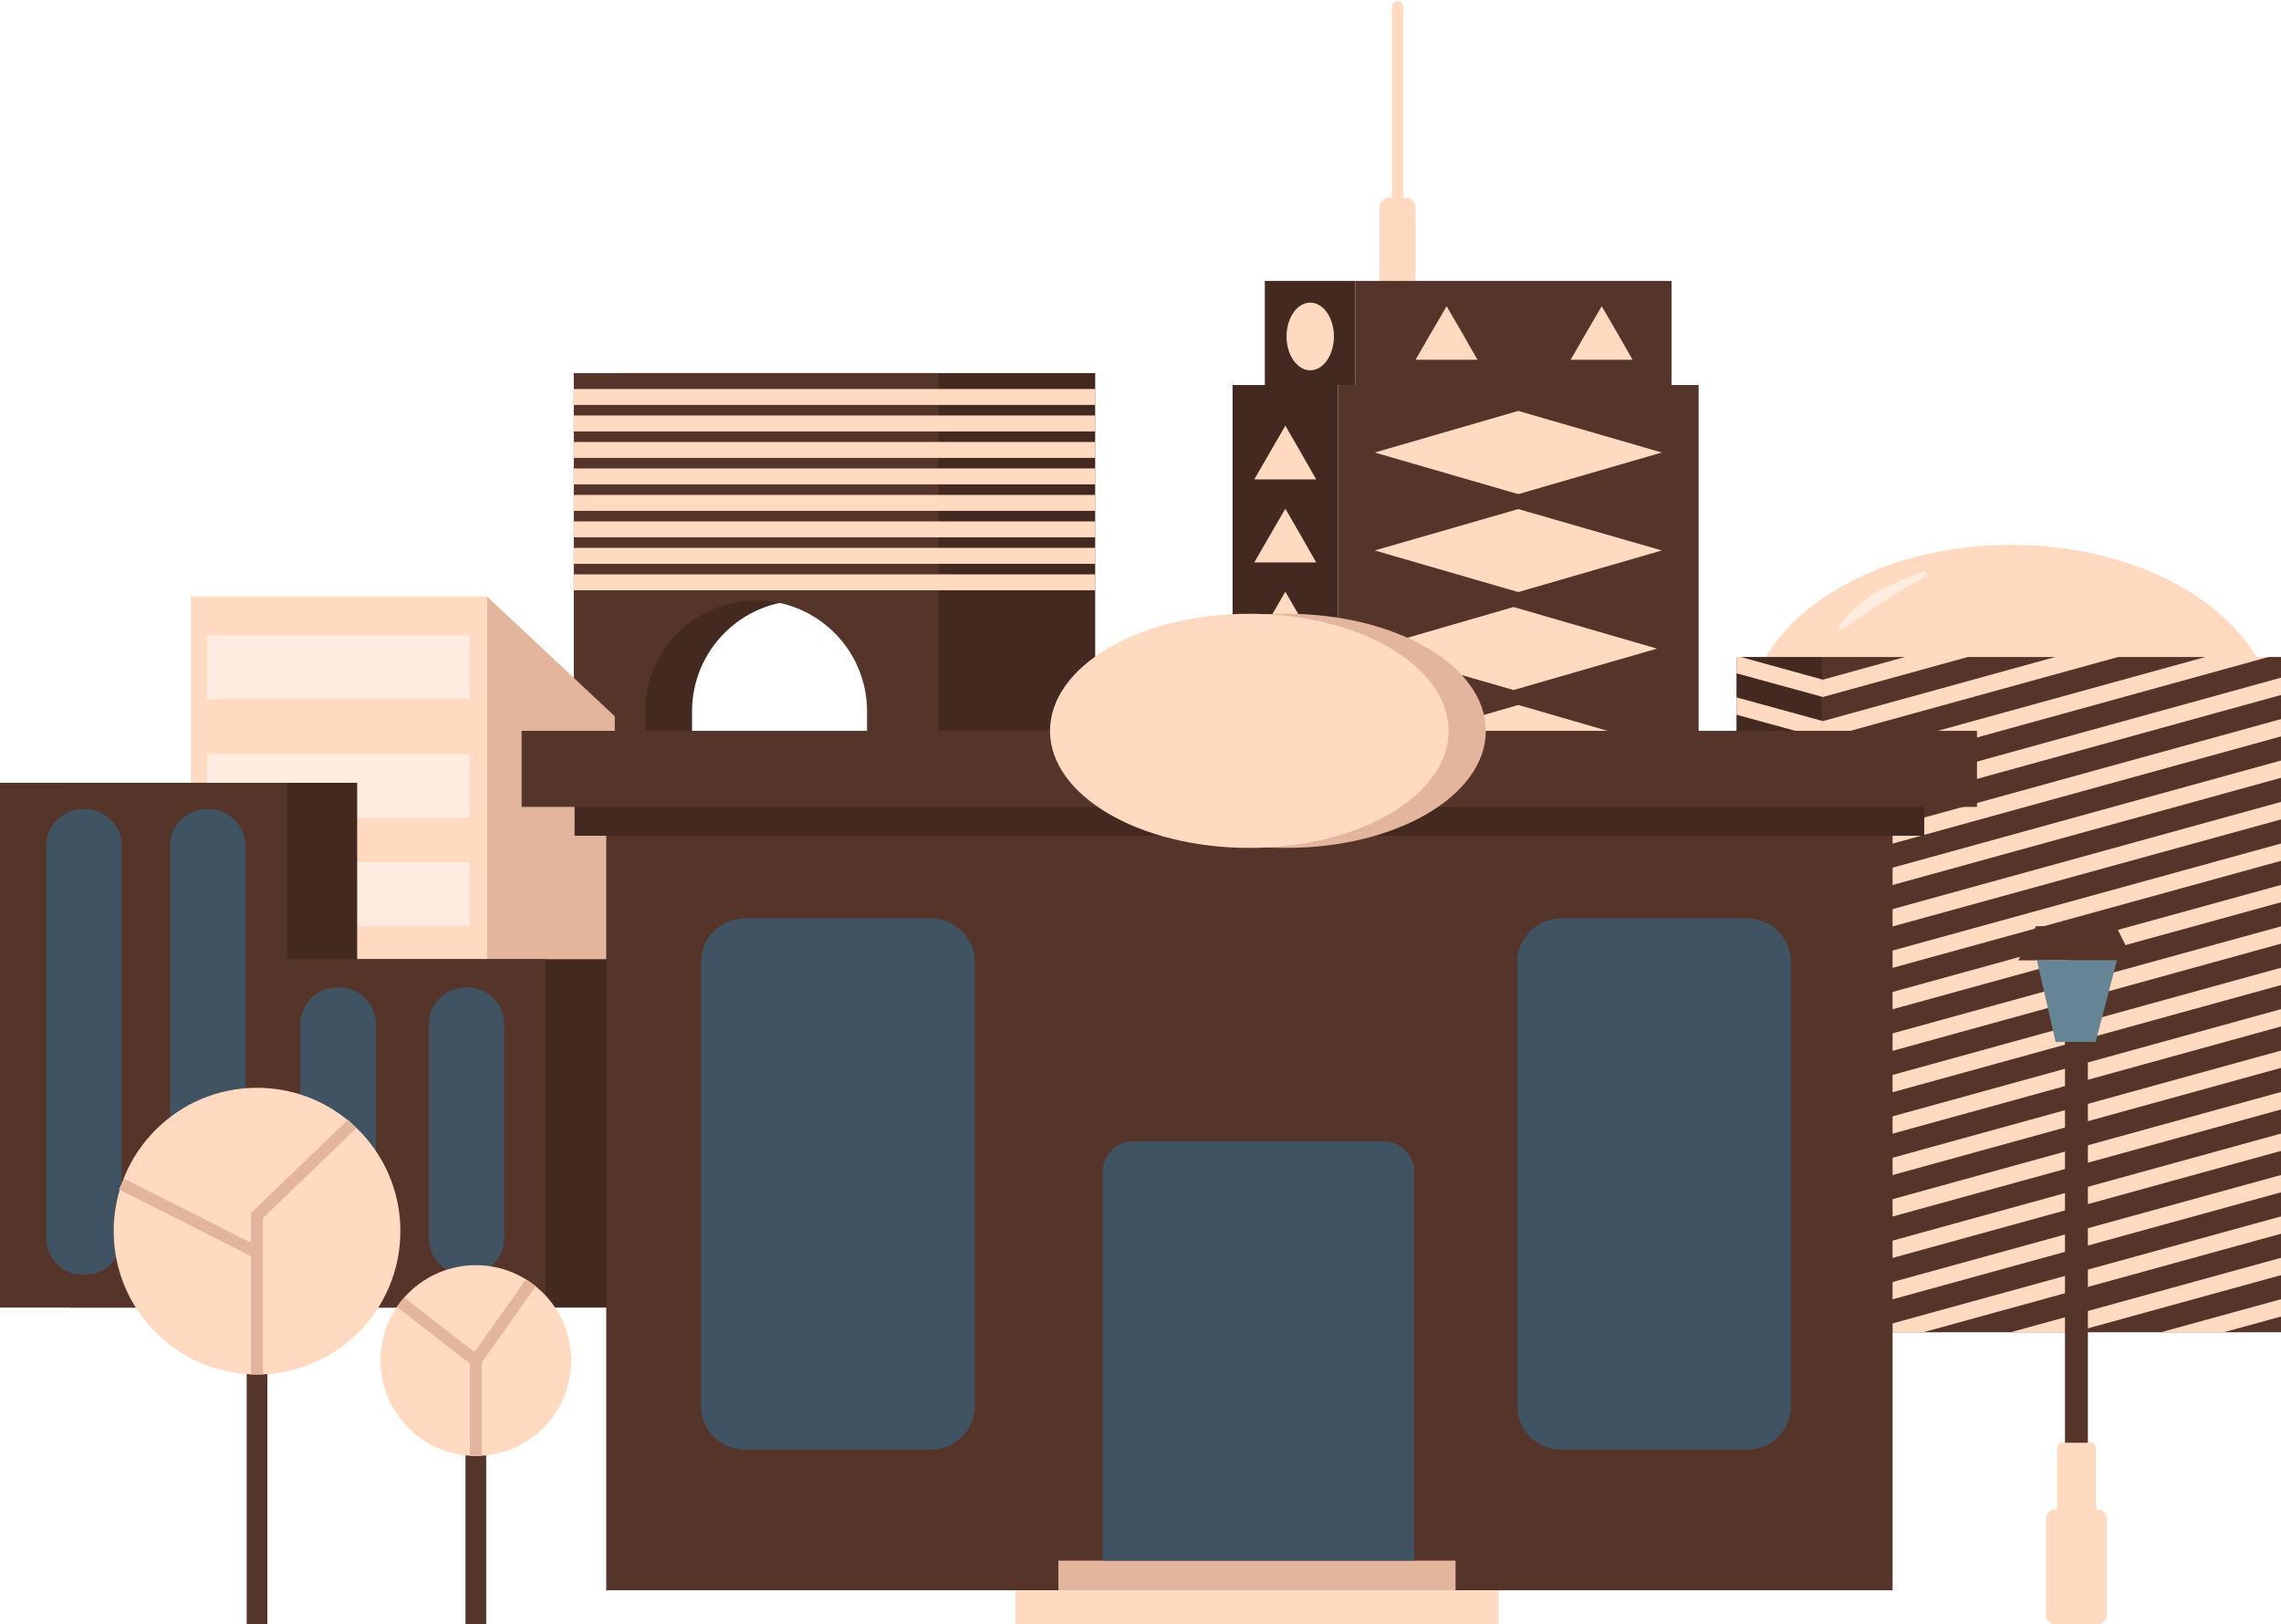 <?xml version="1.0" encoding="utf-8"?>
<!-- Generator: Adobe Illustrator 23.1.0, SVG Export Plug-In . SVG Version: 6.00 Build 0)  -->
<svg version="1.1" xmlns="http://www.w3.org/2000/svg" xmlns:xlink="http://www.w3.org/1999/xlink" x="0px" y="0px"
	 viewBox="0 0 1145.7 815.9" style="enable-background:new 0 0 1145.7 815.9;" xml:space="preserve">
<style type="text/css">
	.st0{display:none;}
	.st1{display:inline;}
	.st2{fill:url(#SVGID_1_);}
	.st3{fill:#FFFFFF;}
	.st4{display:inline;fill:#A6D3DD;}
	.st5{display:inline;fill:#8BC0CC;}
	.st6{fill:#289358;}
	.st7{fill:#1E7A45;}
	.st8{fill:#7F4F38;}
	.st9{fill:#0D7057;}
	.st10{fill:#703C28;}
	.st11{fill:#602E1E;}
	.st12{fill:#08513C;}
	.st13{fill:#CAE5FF;}
	.st14{opacity:0.5;fill:#FFFFFF;enable-background:new    ;}
	.st15{fill:#6D1700;}
	.st16{fill:#A0341C;}
	.st17{fill:#262626;}
	.st18{fill:#C67A2E;}
	.st19{fill:#111111;}
	.st20{fill:url(#SVGID_2_);}
	.st21{opacity:0.4;fill:#111111;enable-background:new    ;}
	.st22{fill:#442920;}
	.st23{fill:#553529;}
	.st24{fill:#FFD9C0;}
	.st25{fill:#FFECE1;}
	.st26{fill:#E2B59C;}
	.st27{fill:#3F5362;}
	.st28{fill:#658494;}
	.st29{fill:none;stroke:#B58862;stroke-width:3;stroke-linecap:round;stroke-miterlimit:10;}
	.st30{fill:none;stroke:#8E2419;stroke-width:2;stroke-linecap:round;stroke-miterlimit:10;}
	.st31{fill:none;stroke:#F7E0D0;stroke-width:3;stroke-miterlimit:10;}
</style>
<g id="Layer_1">
	<g class="st0">
		<g class="st1">
			<g>
				
					<linearGradient id="SVGID_1_" gradientUnits="userSpaceOnUse" x1="1986.55" y1="-1526.068" x2="1986.55" y2="-2245.668" gradientTransform="matrix(1 0 0 1 -72 2583.768)">
					<stop  offset="0" style="stop-color:#DCEAF7"/>
					<stop  offset="1" style="stop-color:#C1DDF7"/>
				</linearGradient>
				<rect x="1333.4" y="338.1" class="st2" width="1162.3" height="719.6"/>
			</g>
			<path class="st3" d="M2420.4,586.9c0,1.9-2.7,3.1-6,3.1H2277c-3.3,0-6.4-1.2-6.4-3.1v-5.7c0-1.9,3.1-3.8,6.4-3.8h137.4
				c3.3,0,6,1.8,6,3.8V586.9L2420.4,586.9z"/>
			<path class="st3" d="M2472.3,601.6c0,1.9-4.9,3.5-10.8,3.5H2212c-6,0-10.9-1.6-10.9-3.5v-5.7c0-1.9,4.9-3.4,10.9-3.4h249.4
				c6,0,10.8,1.4,10.8,3.4v5.7H2472.3z"/>
			<path class="st3" d="M2406.2,572.2c0,1.5-2.5,2.7-5.6,2.7h-72.4c-3.1,0-5.6-1.2-5.6-2.7v-8c0-1.5,2.5-2.7,5.6-2.7h72.4
				c3.1,0,5.6,1.2,5.6,2.7V572.2z"/>
			<path class="st3" d="M1761,590.1c0,3.6-2.9,6.6-6.6,6.6h-340.8c-3.6,0-6.6-2.9-6.6-6.6v-0.2c0-3.6,2.9-6.6,6.6-6.6h340.8
				c3.6,0,6.6,2.9,6.6,6.6L1761,590.1L1761,590.1z"/>
			<path class="st3" d="M1823,574.2c0,2.7-3.8,4.9-8.4,4.9h-255.1c-4.7,0-8.5-2.2-8.5-4.9v-1.8c0-2.7,3.8-4.9,8.5-4.9h255.1
				c4.7,0,8.4,2.2,8.4,4.9V574.2L1823,574.2z"/>
			<path class="st3" d="M1789.5,557.1c0,2.5-2,4.4-4.5,4.4h-104c-2.5,0-4.5-2-4.5-4.4v-5c0-2.5,2-4.8,4.5-4.8h104
				c2.5,0,4.5,2.3,4.5,4.8V557.1L1789.5,557.1z"/>
			<path class="st3" d="M1420.5,656.9c0,3.7-3,6.7-6.7,6.7h-32.6c-3.7,0-6.7-3-6.7-6.7v-3.3c0-3.7,3-6.7,6.7-6.7h32.6
				c3.7,0,6.7,3,6.7,6.7V656.9z"/>
			<path class="st3" d="M1839.7,501.4c0,3.6-2.9,6.5-6.6,6.5h-13.7c-3.6,0-6.5-2.9-6.5-6.5v-0.3c0-3.6,2.9-6.5,6.5-6.5h13.7
				c3.6,0,6.6,2.9,6.6,6.5V501.4z"/>
			<path class="st3" d="M1860.6,503.8c0,2.3-1.9,4.2-4.2,4.2l0,0c-2.3,0-4.2-1.9-4.2-4.2v-5c0-2.3,1.9-4.2,4.2-4.2l0,0
				c2.3,0,4.2,1.9,4.2,4.2V503.8z"/>
			<path class="st3" d="M2024.6,501.3c0,3.7-3,6.7-6.7,6.7h-121.3c-3.7,0-6.7-3-6.7-6.7l0,0c0-3.7,3-6.7,6.7-6.7h121.3
				C2021.6,494.6,2024.6,497.6,2024.6,501.3L2024.6,501.3z"/>
			<path class="st3" d="M2003.7,484.6c0,3.2-2.6,5.9-5.9,5.9h-68.6c-3.2,0-5.9-2.6-5.9-5.9l0,0c0-3.2,2.6-5.9,5.9-5.9h68.6
				C2001.1,478.7,2003.7,481.3,2003.7,484.6L2003.7,484.6z"/>
		</g>
		<polygon class="st4" points="1631.5,963.6 1631.5,938.4 1607.6,938.4 1607.6,929.6 1591.2,929.6 1591.2,910.8 1578.6,910.1 
			1578.6,919.6 1564.8,919.6 1564.8,884.3 1557.2,884.3 1557.2,868 1559.7,868 1560,865.4 1553.5,865.4 1553.5,857.9 1532.1,857.9 
			1532.1,865.4 1523.2,865.4 1523.2,857.9 1519.5,857.9 1519.5,865.4 1514.4,865.4 1514.4,857.9 1510.7,857.9 1510.7,865.4 
			1501.8,865.4 1501.8,868 1504.4,868 1504.4,907 1472.9,907 1472.9,840.3 1471.6,840.3 1471.6,834 1470.4,834 1470.4,818.9 
			1469.1,818.9 1469.1,834 1467.9,834 1467.9,822.6 1466.6,822.6 1466.6,834 1462.8,834 1462.8,839 1457.8,839 1457.8,963.6 		"/>
		<polygon class="st5" points="1430.1,963.6 1430.1,949.8 1449,949.8 1449,928.4 1466.6,928.4 1466.6,952.3 1481.7,953.6 
			1481.7,933.4 1503.1,933.4 1503.1,901.9 1525.8,901.9 1525.8,941 1553.5,941.4 1553.5,889.4 1562.3,889.4 1562.3,886.8 
			1572.3,886.8 1572.3,888.1 1576.1,889.4 1576.1,904.5 1597.5,904 1597.5,929.6 1608.8,930.5 1608.8,856.6 1622.7,856.6 
			1622.7,860.4 1641.6,860 1641.6,954.8 1641.6,963.6 		"/>
		<polygon class="st4" points="2440.9,963.6 2440.9,938.4 2417,938.4 2417,929.6 2400.6,929.6 2400.6,910.8 2388,910.1 2388,919.6 
			2374.2,919.6 2374.2,884.3 2366.6,884.3 2366.6,868 2369.1,868 2369.3,865.4 2362.8,865.4 2362.8,857.9 2341.4,857.9 
			2341.4,865.4 2332.6,865.4 2332.6,857.9 2328.8,857.9 2328.8,865.4 2323.8,865.4 2323.8,857.9 2320,857.9 2320,865.4 
			2311.2,865.4 2311.2,868 2313.7,868 2313.7,907 2282.3,907 2282.3,840.3 2281,840.3 2281,834 2279.8,834 2279.8,818.9 
			2278.5,818.9 2278.5,834 2277.2,834 2277.2,822.6 2276,822.6 2276,834 2272.2,834 2272.2,839 2267.2,839 2267.2,963.6 		"/>
		<polygon class="st5" points="2451,963.6 2451,949.8 2432.1,949.8 2432.1,928.4 2414.4,928.4 2414.4,952.3 2399.3,953.6 
			2399.3,933.4 2377.9,933.4 2377.9,901.9 2355.3,901.9 2355.3,941 2327.6,941.4 2327.6,889.4 2318.8,889.4 2318.8,886.8 
			2308.7,886.8 2308.7,888.1 2304.9,889.4 2304.9,904.5 2283.5,904 2283.5,929.6 2272.2,930.5 2272.2,856.6 2258.4,856.6 
			2258.4,860.4 2239.5,860 2239.5,954.8 2239.5,963.6 		"/>
		<g class="st1">
			<path class="st6" d="M1875.2,976.2c-64.8-3.4-362.9-37.3-398,5.4c-8.7,10.6-17.4,33.5,21.9,70.5c39.3,36.9,242.2,5.9,354.1-1.7
				c98.6-6.7,331.2,21.2,427.7,4.3c42.4-7.4,154.3-87.5,55.2-90.8C2186.1,958.9,2025.3,972.3,1875.2,976.2z"/>
			<path class="st7" d="M1880.1,985.2c-57.7-1.7-323.3-19-354.6,2.8c-7.7,5.4-15.5,17.1,19.5,35.9s215.8,3,315.5-0.9
				c87.9-3.4,295.1,10.8,381.1,2.2c37.7-3.8,130.5-42.2,42.2-43.9C2150.1,978.7,2013.8,983.2,1880.1,985.2z"/>
		</g>
		<g class="st1">
			<path class="st8" d="M1540.7,990.9c0,0,11.6-175.9-17.5-280.7s-73.4-158.5-73.4-158.5l18.4-9.3c0,0,63.3,33.2,93.2,139
				c29.9,105.7,53.9,311.5,53.9,311.5L1540.7,990.9z"/>
			<path class="st9" d="M1409.7,549.2c0,0-76.8-42-134.3,6.7c-57.5,48.8-77.4,127.4-77.4,127.4s69-79,108.1-93.6
				C1345.1,575,1409.7,549.2,1409.7,549.2z"/>
			<path class="st9" d="M1415.2,555.2c0,0-83.5,3.8-97.6,110.1c-14.1,106.2,30.3,169,30.3,169s-1.8-84.4,14.3-176
				C1378.4,566.5,1415.2,555.2,1415.2,555.2z"/>
			<path class="st9" d="M1479.9,521.9c0,0,72.4-15,129.8-5.5c38.1,6.3,39.7,61.1,38.9,98.3c-0.3,14.1-17-41.8-54.5-62
				C1556.6,532.4,1479.9,521.9,1479.9,521.9z"/>
			<path class="st9" d="M1440.5,513.6c0,0-73.7-54.8-55-138.9s74.5-57.7,83.5-55.3c0,0-44.9,45.9-44.3,89.6
				C1425.2,452.7,1440.5,513.6,1440.5,513.6z"/>
			<path class="st9" d="M1460.1,507.7c0,0,25.1-90.3,77.1-110.3c52-20.1,113.6,27,113.6,27s-61.1,3.4-93.5,18.3
				C1501.1,468.7,1460.1,507.7,1460.1,507.7z"/>
			<path class="st9" d="M1418.4,516.8c0,0-81.9-87.4-142.4-97.4s-152.1,42-157.1,81.9c0,0,86.4-19,148.1-13.9
				C1306.2,490.7,1418.4,516.8,1418.4,516.8z"/>
			<path class="st10" d="M1434.3,501.4c-25.8,7.6-31.7,41.5-24.2,50.3s45.1,5.2,55.1-3.9c10-9.1,23.2-30.8,11.9-42.8
				C1465.9,493,1434.3,501.4,1434.3,501.4z"/>
			<path class="st11" d="M1415.5,552.9c0,0,25.4-5.8,35.5-12.6s26.6-20,26.6-20s-5,23.7-16.9,28
				C1448.8,552.6,1433.7,556.6,1415.5,552.9z"/>
			<path class="st12" d="M1397.4,547.7c0,0-49.9-18-82.6-7.5s7.3,5.9,30.3,7.5C1368.2,549.4,1397.4,547.7,1397.4,547.7z"/>
			<path class="st12" d="M1386.1,494.6c0,0-24.3-25.9-43.5-33.9s-40.2-8-40.2-8s21.8,6.5,37.3,14.7S1386.1,494.6,1386.1,494.6z"/>
			<path class="st12" d="M1384.9,568.7c0,0-23.7,9.2-32.5,28.9s-5.6,36-5.6,36s6.1-28.4,18.8-42.2
				C1377.2,578.5,1384.9,568.7,1384.9,568.7z"/>
			<path class="st12" d="M1480,478.4c0,0,1.5-26.8,17.7-39.6c16.2-12.8,53-20.6,53-20.6s-21.2,13.4-43,29.6
				C1486,463.9,1480,478.4,1480,478.4z"/>
			<path class="st12" d="M1534,521.7c0,0,51-7,70.6,2.8c19.5,9.8,18.8,27.4,18.8,27.4s-10.2-17.2-30.8-21.5
				C1571.9,526,1534,521.7,1534,521.7z"/>
			<path class="st12" d="M1421.8,395.3c0,0-25.7,26.9-15.1,54.7c10.6,27.8,24,44.6,24,44.6s-12-24-12.4-59.7
				S1421.8,395.3,1421.8,395.3z"/>
			<path class="st11" d="M1536.2,739.4c0,0,18.8,25.4,27.3,98.3c7.7,66.1,2.3,140.2,2.3,140.2l-18.5,6.3c0,0,7.8-39.6,0.8-135.6
				C1541.3,753.2,1536.2,739.4,1536.2,739.4z"/>
		</g>
		<g class="st1">
			<rect x="1635.5" y="710.5" class="st13" width="619.2" height="288.7"/>
			<g>
				<polygon class="st14" points="1812.1,731.4 1662.1,948.1 1648.7,977 1804.1,753.6 				"/>
				<polygon class="st14" points="1743.6,873.3 1696.1,942.7 1694.1,955.7 1740.6,887.5 				"/>
			</g>
			<polygon class="st14" points="2165.3,723.2 1966.9,898.3 1927.2,942.7 2144,751.8 			"/>
			<polygon class="st14" points="2108.6,804.7 1984.6,930 2056.9,872.1 			"/>
			<g>
				<rect x="1602.9" y="706.3" class="st15" width="32.6" height="292.9"/>
				<rect x="1601.2" y="703" class="st16" width="34.3" height="13.4"/>
				<rect x="1601.2" y="717.2" class="st16" width="11.7" height="14.2"/>
				<rect x="1614.6" y="717.2" class="st16" width="22.6" height="14.2"/>
				<rect x="1601.2" y="732.3" class="st16" width="34.3" height="14.2"/>
				<rect x="1601.2" y="748.1" class="st16" width="11.7" height="12.6"/>
				<rect x="1614.6" y="748.1" class="st16" width="22.6" height="12.6"/>
				<rect x="1601.2" y="761.5" class="st16" width="34.3" height="15.1"/>
				<rect x="1601.2" y="777.4" class="st16" width="11.7" height="12.6"/>
				<rect x="1614.6" y="777.4" class="st16" width="22.6" height="12.6"/>
				<rect x="1601.2" y="791.7" class="st16" width="34.3" height="13.4"/>
				<rect x="1601.2" y="807.6" class="st16" width="11.7" height="12.6"/>
				<rect x="1614.6" y="807.6" class="st16" width="22.6" height="12.6"/>
				<rect x="1601.2" y="821.8" class="st16" width="34.3" height="13.4"/>
				<rect x="1601.2" y="837.7" class="st16" width="11.7" height="12.6"/>
				<rect x="1614.6" y="837.7" class="st16" width="22.6" height="12.6"/>
				<rect x="1601.2" y="851.9" class="st16" width="34.3" height="13.4"/>
				<rect x="1601.2" y="866.1" class="st16" width="11.7" height="14.2"/>
				<rect x="1614.6" y="866.1" class="st16" width="22.6" height="14.2"/>
				<rect x="1601.2" y="882" class="st16" width="34.3" height="12.6"/>
				<rect x="1601.2" y="896.3" class="st16" width="11.7" height="13.4"/>
				<rect x="1614.6" y="896.3" class="st16" width="22.6" height="13.4"/>
				<rect x="1601.2" y="911.3" class="st16" width="34.3" height="13.4"/>
				<rect x="1601.2" y="925.5" class="st16" width="11.7" height="13.4"/>
				<rect x="1614.6" y="925.5" class="st16" width="22.6" height="13.4"/>
				<rect x="1601.2" y="941.5" class="st16" width="34.3" height="13.4"/>
				<rect x="1601.2" y="955.7" class="st16" width="11.7" height="14.2"/>
				<rect x="1614.6" y="955.7" class="st16" width="22.6" height="14.2"/>
				<rect x="1601.2" y="970.7" class="st16" width="34.3" height="14.2"/>
				<rect x="1601.2" y="985.8" class="st16" width="11.7" height="13.4"/>
				<rect x="1614.6" y="985.8" class="st16" width="22.6" height="13.4"/>
			</g>
			<g>
				<rect x="2254.7" y="706.3" class="st15" width="32.6" height="292.9"/>
				<rect x="2254.7" y="701.3" class="st16" width="33.5" height="14.2"/>
				<rect x="2277.3" y="717.2" class="st16" width="10.9" height="14.2"/>
				<rect x="2253.1" y="717.2" class="st16" width="22.6" height="14.2"/>
				<rect x="2254.7" y="732.3" class="st16" width="33.5" height="14.2"/>
				<rect x="2277.3" y="748.1" class="st16" width="10.9" height="12.6"/>
				<rect x="2253.1" y="748.1" class="st16" width="22.6" height="12.6"/>
				<rect x="2254.7" y="761.5" class="st16" width="33.5" height="15.1"/>
				<rect x="2277.3" y="777.4" class="st16" width="10.9" height="12.6"/>
				<rect x="2253.1" y="777.4" class="st16" width="22.6" height="12.6"/>
				<rect x="2254.7" y="791.7" class="st16" width="33.5" height="13.4"/>
				<rect x="2277.3" y="807.6" class="st16" width="10.9" height="12.6"/>
				<rect x="2253.1" y="807.6" class="st16" width="22.6" height="12.6"/>
				<rect x="2254.7" y="821.8" class="st16" width="33.5" height="13.4"/>
				<rect x="2277.3" y="837.7" class="st16" width="10.9" height="12.6"/>
				<rect x="2253.1" y="837.7" class="st16" width="22.6" height="12.6"/>
				<rect x="2254.7" y="851.9" class="st16" width="33.5" height="13.4"/>
				<rect x="2277.3" y="866.1" class="st16" width="10.9" height="14.2"/>
				<rect x="2253.1" y="866.1" class="st16" width="22.6" height="14.2"/>
				<rect x="2254.7" y="882" class="st16" width="33.5" height="12.6"/>
				<rect x="2277.3" y="896.3" class="st16" width="10.9" height="13.4"/>
				<rect x="2253.1" y="896.3" class="st16" width="22.6" height="13.4"/>
				<rect x="2254.7" y="911.3" class="st16" width="33.5" height="13.4"/>
				<rect x="2277.3" y="925.5" class="st16" width="10.9" height="13.4"/>
				<rect x="2253.1" y="925.5" class="st16" width="22.6" height="13.4"/>
				<rect x="2254.7" y="941.5" class="st16" width="33.5" height="13.4"/>
				<rect x="2277.3" y="955.7" class="st16" width="10.9" height="14.2"/>
				<rect x="2253.1" y="955.7" class="st16" width="22.6" height="14.2"/>
				<rect x="2254.7" y="970.7" class="st16" width="33.5" height="14.2"/>
				<rect x="2277.3" y="985.8" class="st16" width="10.9" height="13.4"/>
				<rect x="2253.1" y="985.8" class="st16" width="22.6" height="13.4"/>
			</g>
			<g>
				<rect x="1842.2" y="706.3" class="st15" width="47.7" height="292.9"/>
				<rect x="1839.7" y="701.3" class="st16" width="51.9" height="14.2"/>
				<rect x="1874" y="716.4" class="st16" width="17.6" height="14.2"/>
				<rect x="1839.7" y="716.4" class="st16" width="32.6" height="14.2"/>
				<rect x="1839.7" y="731.4" class="st16" width="51.9" height="14.2"/>
				<rect x="1874" y="747.3" class="st16" width="17.6" height="12.6"/>
				<rect x="1839.7" y="747.3" class="st16" width="32.6" height="12.6"/>
				<rect x="1839.7" y="760.7" class="st16" width="51.9" height="15.1"/>
				<rect x="1874" y="776.6" class="st16" width="17.6" height="12.6"/>
				<rect x="1839.7" y="776.6" class="st16" width="32.6" height="12.6"/>
				<rect x="1839.7" y="791.7" class="st16" width="51.9" height="13.4"/>
				<rect x="1874" y="806.7" class="st16" width="17.6" height="12.6"/>
				<rect x="1839.7" y="806.7" class="st16" width="32.6" height="12.6"/>
				<rect x="1839.7" y="821" class="st16" width="51.9" height="13.4"/>
				<rect x="1874" y="836.8" class="st16" width="17.6" height="12.6"/>
				<rect x="1839.7" y="836.8" class="st16" width="32.6" height="12.6"/>
				<rect x="1839.7" y="851.1" class="st16" width="51.9" height="13.4"/>
				<rect x="1874" y="866.1" class="st16" width="17.6" height="14.2"/>
				<rect x="1839.7" y="866.1" class="st16" width="32.6" height="14.2"/>
				<rect x="1839.7" y="881.2" class="st16" width="51.9" height="12.6"/>
				<rect x="1874" y="896.3" class="st16" width="17.6" height="13.4"/>
				<rect x="1839.7" y="896.3" class="st16" width="32.6" height="13.4"/>
				<rect x="1839.7" y="911.3" class="st16" width="51.9" height="13.4"/>
				<rect x="1874" y="926.4" class="st16" width="17.6" height="13.4"/>
				<rect x="1839.7" y="926.4" class="st16" width="32.6" height="13.4"/>
				<rect x="1839.7" y="940.6" class="st16" width="51.9" height="13.4"/>
				<rect x="1874" y="955.7" class="st16" width="17.6" height="14.2"/>
				<rect x="1839.7" y="955.7" class="st16" width="32.6" height="14.2"/>
				<rect x="1839.7" y="970.7" class="st16" width="51.9" height="14.2"/>
				<rect x="1874" y="985.8" class="st16" width="17.6" height="13.4"/>
				<rect x="1839.7" y="985.8" class="st16" width="32.6" height="13.4"/>
			</g>
			<polygon class="st17" points="1533.2,711.5 1892.1,570.7 1975.2,570.7 2333.2,711.8 			"/>
			<ellipse class="st18" cx="1933.2" cy="646.6" rx="93.8" ry="51.6"/>
			<path class="st19" d="M1592.4,701.3l195.6-72.2c0,0-30.8,18.2-19.1,36.1c11.7,17.8,54.2,31.3,54.2,31.3L1592.4,701.3z"/>
			<path class="st19" d="M2021.8,698.8c0,0,51-6.9,57.4-20.4S2075,635,2075,635l198.8,63.7L2021.8,698.8L2021.8,698.8z"/>
			<polygon class="st19" points="1622.1,951.2 1582,983.4 1582,1030.5 1622.1,999 			"/>
			<polygon class="st14" points="1622.1,842.5 1582,856.4 1582,983.9 1622.1,951.7 			"/>
			
				<linearGradient id="SVGID_2_" gradientUnits="userSpaceOnUse" x1="2358.59" y1="-2286.673" x2="2358.59" y2="-2207.373" gradientTransform="matrix(1 0 0 1 -72.04 3237.873)">
				<stop  offset="0" style="stop-color:#000000"/>
				<stop  offset="5.640000e-02" style="stop-color:#030303"/>
				<stop  offset="0.473" style="stop-color:#171717"/>
				<stop  offset="0.758" style="stop-color:#1E1E1E"/>
			</linearGradient>
			<polygon class="st20" points="2271.5,951.2 2301.6,983.4 2301.6,1030.5 2271.5,999 			"/>
			<rect x="1792.8" y="983.3" class="st19" width="508.8" height="46.9"/>
			<rect x="1792.8" y="856.1" class="st14" width="508.8" height="127.2"/>
			<rect x="1582" y="983.3" class="st19" width="58.6" height="46.9"/>
			<rect x="1582" y="856.1" class="st14" width="58.6" height="127.2"/>
			<path class="st21" d="M1930.3,596.3c0,0,30.2,2.8,61.2,22.8s26.6,46,26.6,46s24.1-28.6-19.8-52.8
				C1962.6,592.6,1930.3,596.3,1930.3,596.3z"/>
			<polygon class="st14" points="2271.5,845.2 2301.6,855.9 2301.6,983.5 2271.5,951.2 			"/>
		</g>
	</g>
	<g>
		<g>
			<rect x="872.2" y="330" class="st22" width="43.4" height="339.2"/>
			<rect x="915.6" y="330" class="st23" width="230.1" height="339.2"/>
			<path class="st24" d="M886.9,329.9c19.7-32.9,67.5-56.2,123.2-56.2c55.8,0,103.5,23.2,123.2,56.2H886.9z"/>
			<g>
				<polygon class="st24" points="988.8,329.9 915.6,350.1 915.6,341.4 957.2,329.9 				"/>
				<polygon class="st24" points="1064.3,329.9 915.6,370.9 915.6,362.2 1032.7,329.9 				"/>
				<polygon class="st24" points="1139.8,329.9 915.6,391.8 915.6,383 1108.1,329.9 				"/>
				<polygon class="st24" points="915.6,412.6 1145.7,349.1 1145.7,340.4 915.6,403.9 				"/>
				<polygon class="st24" points="915.6,433.4 1145.7,369.9 1145.7,361.2 915.6,424.7 				"/>
				<polygon class="st24" points="915.6,454.2 1145.7,390.7 1145.7,382 915.6,445.5 				"/>
				<polygon class="st24" points="915.6,475 1145.7,411.6 1145.7,402.8 915.6,466.3 				"/>
				<polygon class="st24" points="915.6,495.8 1145.7,432.4 1145.7,423.7 915.6,487.1 				"/>
				<polygon class="st24" points="915.6,516.6 1145.7,453.2 1145.7,444.5 915.6,507.9 				"/>
				<polygon class="st24" points="915.6,537.5 1145.7,474 1145.7,465.3 915.6,528.7 				"/>
				<polygon class="st24" points="915.6,558.3 1145.7,494.8 1145.7,486.1 915.6,549.6 				"/>
				<polygon class="st24" points="915.6,579.1 1145.7,515.6 1145.7,506.9 915.6,570.4 				"/>
				<polygon class="st24" points="915.6,599.9 1145.7,536.4 1145.7,527.7 915.6,591.2 				"/>
				<polygon class="st24" points="915.6,620.7 1145.7,557.3 1145.7,548.5 915.6,612 				"/>
				<polygon class="st24" points="915.6,641.5 1145.7,578.1 1145.7,569.4 915.6,632.8 				"/>
				<polygon class="st24" points="915.6,662.3 1145.7,598.9 1145.7,590.2 915.6,653.6 				"/>
				<polygon class="st24" points="934.8,669.1 1145.7,611 1145.7,619.7 966.4,669.1 				"/>
				<polygon class="st24" points="1010.2,669.1 1145.7,631.8 1145.7,640.5 1041.9,669.1 				"/>
				<polygon class="st24" points="1085.7,669.1 1145.7,652.6 1145.7,661.3 1117.3,669.1 				"/>
			</g>
			<g>
				<polygon class="st24" points="915.6,350.1 872.2,338.2 872.2,329.9 874,329.9 915.6,341.4 				"/>
				<polygon class="st24" points="872.2,350.3 915.6,362.2 915.6,370.9 872.2,359 				"/>
				<polygon class="st24" points="872.2,371.1 915.6,383 915.6,391.8 872.2,379.8 				"/>
				<polygon class="st24" points="872.2,391.9 915.6,403.9 915.6,412.6 872.2,400.6 				"/>
				<polygon class="st24" points="872.2,412.7 915.6,424.7 915.6,433.4 872.2,421.4 				"/>
				<polygon class="st24" points="872.2,433.5 915.6,445.5 915.6,454.2 872.2,442.2 				"/>
				<polygon class="st24" points="872.2,454.3 915.6,466.3 915.6,475 872.2,463.1 				"/>
				<polygon class="st24" points="872.2,475.2 915.6,487.1 915.6,495.8 872.2,483.9 				"/>
				<polygon class="st24" points="872.2,496 915.6,507.9 915.6,516.6 872.2,504.7 				"/>
				<polygon class="st24" points="872.2,516.8 915.6,528.7 915.6,537.5 872.2,525.5 				"/>
				<polygon class="st24" points="872.2,537.6 915.6,549.6 915.6,558.3 872.2,546.3 				"/>
				<polygon class="st24" points="872.2,558.4 915.6,570.4 915.6,579.1 872.2,567.1 				"/>
				<polygon class="st24" points="872.2,579.2 915.6,591.2 915.6,599.9 872.2,587.9 				"/>
				<polygon class="st24" points="872.2,600 915.6,612 915.6,620.7 872.2,608.8 				"/>
				<polygon class="st24" points="872.2,620.9 915.6,632.8 915.6,641.5 872.2,629.6 				"/>
				<polygon class="st24" points="872.2,641.7 915.6,653.6 915.6,662.3 872.2,650.4 				"/>
				<polygon class="st24" points="872.2,662.5 896.4,669.1 872.2,669.1 				"/>
			</g>
			<path class="st25" d="M925.5,316.1c-1.3,0.9-2.8-0.7-1.8-2c4.6-5.6,12-13.1,21.1-17.9c6.6-3.4,14.3-6.6,21.1-9.1
				c1.6-0.6,2.6,1.6,1.1,2.4c-5.5,3.1-12.2,7-19.8,11.9C937,308.2,930,312.9,925.5,316.1z"/>
		</g>
		<g>
			<path class="st22" d="M311.7,187.4V421h35.9v-63.7c0-30.8,25-55.7,55.7-55.7l0,0c30.8,0,55.7,25,55.7,55.7V421h91.1V187.4H311.7z
				"/>
			<path class="st23" d="M288.2,187.4V421h35.9v-63.7c0-30.8,25-55.7,55.7-55.7l0,0c30.8,0,55.7,25,55.7,55.7V421h35.9V187.4H288.2z
				"/>
			<g>
				<rect x="288.2" y="195.4" class="st24" width="262" height="8"/>
				<rect x="288.2" y="208.7" class="st24" width="262" height="8"/>
				<rect x="288.2" y="222" class="st24" width="262" height="8"/>
				<rect x="288.2" y="235.3" class="st24" width="262" height="8"/>
				<rect x="288.2" y="248.6" class="st24" width="262" height="8"/>
				<rect x="288.2" y="261.9" class="st24" width="262" height="8"/>
				<rect x="288.2" y="275.2" class="st24" width="262" height="8"/>
				<rect x="288.2" y="288.5" class="st24" width="262" height="8"/>
			</g>
		</g>
		<g>
			<rect x="95.9" y="299.6" class="st24" width="148.7" height="190.4"/>
			<polygon class="st26" points="244.6,299.6 308.8,359.8 308.8,490 244.6,490 			"/>
			<rect x="103.9" y="319.2" class="st25" width="132" height="32.1"/>
			<rect x="103.9" y="378.7" class="st25" width="132" height="32.1"/>
			<rect x="103.9" y="433.1" class="st25" width="132" height="32.1"/>
		</g>
		<g>
			<polygon class="st22" points="179.4,481.8 179.4,393.2 35.1,393.2 35.1,481.8 35.1,656.8 309,656.8 309,481.8 			"/>
			<polygon class="st23" points="144.3,481.8 144.3,393.2 0,393.2 0,481.8 0,656.8 273.9,656.8 273.9,481.8 			"/>
			<path class="st27" d="M42.5,640.4h-0.7c-10.3,0-18.6-8.3-18.6-18.6V425c0-10.3,8.3-18.6,18.6-18.6h0.7c10.3,0,18.6,8.3,18.6,18.6
				v196.8C61.1,632.1,52.8,640.4,42.5,640.4z"/>
			<path class="st27" d="M104.7,640.4H104c-10.3,0-18.6-8.3-18.6-18.6V425c0-10.3,8.3-18.6,18.6-18.6h0.7c10.3,0,18.6,8.3,18.6,18.6
				v196.8C123.3,632.1,115,640.4,104.7,640.4z"/>
			<path class="st27" d="M170.2,640.4h-0.7c-10.3,0-18.6-8.3-18.6-18.6V514.6c0-10.3,8.3-18.6,18.6-18.6h0.7
				c10.3,0,18.6,8.3,18.6,18.6v107.2C188.8,632.1,180.5,640.4,170.2,640.4z"/>
			<path class="st27" d="M234.7,640.4H234c-10.3,0-18.6-8.3-18.6-18.6V514.6c0-10.3,8.3-18.6,18.6-18.6h0.7
				c10.3,0,18.6,8.3,18.6,18.6v107.2C253.3,632.1,244.9,640.4,234.7,640.4z"/>
		</g>
		<g>
			<path class="st24" d="M702,0.6L702,0.6c-1.6,0-2.8,1.3-2.8,2.8v97.4c0,1.6,1.3,2.8,2.8,2.8l0,0c1.6,0,2.8-1.3,2.8-2.8V3.4
				C704.8,1.9,703.5,0.6,702,0.6z"/>
			<rect x="619.1" y="193.4" class="st22" width="52.9" height="266.2"/>
			<path class="st24" d="M697.6,99.3h8.7c2.6,0,4.7,2.1,4.7,4.7v37.1c0,2.6-2.1,4.7-4.7,4.7h-8.7c-2.6,0-4.7-2.1-4.7-4.7V104
				C693,101.4,695,99.3,697.6,99.3z"/>
			<rect x="672" y="193.4" class="st23" width="181.2" height="266.2"/>
			<rect x="635.3" y="141.1" class="st22" width="45.5" height="52.3"/>
			<rect x="680.8" y="141.1" class="st23" width="158.8" height="52.3"/>
			<polygon class="st24" points="645.6,213.8 653.4,227.3 661.1,240.8 645.6,240.8 630,240.8 637.8,227.3 			"/>
			<polygon class="st24" points="726.6,153.8 734.4,167.2 742.1,180.7 726.6,180.7 711,180.7 718.8,167.2 			"/>
			<polygon class="st24" points="804.5,153.8 812.3,167.2 820,180.7 804.5,180.7 788.9,180.7 796.7,167.2 			"/>
			<polygon class="st24" points="645.6,255.5 653.4,269 661.1,282.5 645.6,282.5 630,282.5 637.8,269 			"/>
			<polygon class="st24" points="645.6,297.2 653.4,310.7 661.1,324.2 645.6,324.2 630,324.2 637.8,310.7 			"/>
			<polygon class="st23" points="645.6,338.9 653.4,352.4 661.1,365.9 645.6,365.9 630,365.9 637.8,352.4 			"/>
			<polygon class="st24" points="762.6,206.4 690.5,227.3 762.6,248.2 834.7,227.3 			"/>
			<polygon class="st24" points="762.6,255.7 690.5,276.5 762.6,297.4 834.7,276.5 			"/>
			<polygon class="st24" points="760.2,304.9 688.1,325.8 760.2,346.6 832.3,325.8 			"/>
			<polygon class="st24" points="762.6,354.1 690.5,375 762.6,395.9 834.7,375 			"/>
			<ellipse class="st24" cx="658.1" cy="169" rx="11.9" ry="17"/>
		</g>
		<g>
			<path class="st24" d="M1053.7,758.2h-0.9v-30.1c0-1.9-1-3.4-2.3-3.4h-15c-1.3,0-2.3,1.5-2.3,3.4v30.1h-0.9
				c-2.5,0-4.6,2.1-4.6,4.6v48.5c0,2.5,2.1,4.6,4.6,4.6h21.3c2.5,0,4.6-2.1,4.6-4.6v-48.5C1058.3,760.2,1056.2,758.2,1053.7,758.2z"
				/>
			<rect x="1037.2" y="522.7" class="st23" width="11.5" height="202"/>
			<polygon class="st23" points="1062.8,465.2 1022.7,465.2 1013.7,482.4 1071.5,482.4 			"/>
			<polygon class="st28" points="1023.1,482.3 1063.3,482.3 1052.6,523.4 1032.5,523.4 			"/>
		</g>
		<path class="st29" d="M309,427.8"/>
		<g>
			<rect x="304.5" y="410.1" class="st23" width="646.1" height="388.7"/>
			<rect x="288.6" y="395.4" class="st22" width="677.9" height="24.4"/>
			<rect x="262" y="367.1" class="st23" width="731" height="38.2"/>
			<path class="st30" d="M937.2,424.8"/>
			<path class="st30" d="M318.5,424.8"/>
			<path class="st29" d="M950.6,410.1"/>
			<ellipse class="st26" cx="646.2" cy="367.1" rx="100.1" ry="58.8"/>
			<ellipse class="st24" cx="627.5" cy="367.1" rx="100.1" ry="58.8"/>
			<g>
				<rect x="531.6" y="783.9" class="st26" width="199.5" height="15"/>
			</g>
			<g>
				<rect x="510" y="798.9" class="st24" width="242.6" height="17"/>
			</g>
			<path class="st29" d="M540.4,800.4"/>
			<path class="st29" d="M352.1,800.4"/>
			<path class="st31" d="M931.2,768.5"/>
			<path class="st31" d="M631.3,768.5"/>
			<path class="st27" d="M695,573.3H569.2c-8.4,0-15.3,6.8-15.3,15.3v195.3h156.4V588.6C710.3,580.2,703.5,573.3,695,573.3z"/>
			<path class="st27" d="M467.6,461.3h-93.5c-12.1,0-22,9.8-22,22v222.9c0,12.1,9.8,22,22,22h93.5c12.1,0,22-9.8,22-22V483.3
				C489.5,471.1,479.7,461.3,467.6,461.3z"/>
			<path class="st27" d="M877.6,461.3h-93.5c-12.1,0-22,9.8-22,22v222.9c0,12.1,9.8,22,22,22h93.5c12.1,0,22-9.8,22-22V483.3
				C899.5,471.1,889.7,461.3,877.6,461.3z"/>
		</g>
		<rect x="233.8" y="723.2" class="st23" width="10.4" height="92.6"/>
		<rect x="123.9" y="633.6" class="st23" width="10.4" height="182.2"/>
		<circle class="st24" cx="239" cy="683.4" r="47.9"/>
		<circle class="st24" cx="129.1" cy="618.4" r="72"/>
		<polygon class="st26" points="174.8,562.4 126.1,609.3 126.1,624.3 62.4,592.1 59.7,597.4 126.1,631 126.1,690.4 132.1,690.4 
			132.1,611.8 178.9,566.7 		"/>
		<polygon class="st26" points="264.2,642.6 238.3,679.2 203,651.7 199.3,656.4 236,684.9 236,731.4 242,731.4 242,684.4 269.1,646 
					"/>
	</g>
</g>
<g id="Layer_2">
	<rect x="1315.2" y="160.1" class="st23" width="97.1" height="97.1"/>
	<rect x="1315.2" y="301.6" class="st24" width="97.1" height="97.1"/>
	<rect x="1177" y="301.6" class="st26" width="97.1" height="97.1"/>
	<rect x="1177" y="160.1" class="st22" width="97.1" height="97.1"/>
	<rect x="1446.4" y="301.6" class="st25" width="97.1" height="97.1"/>
	<rect x="1315.2" y="457.8" class="st27" width="97.1" height="97.1"/>
</g>
</svg>
